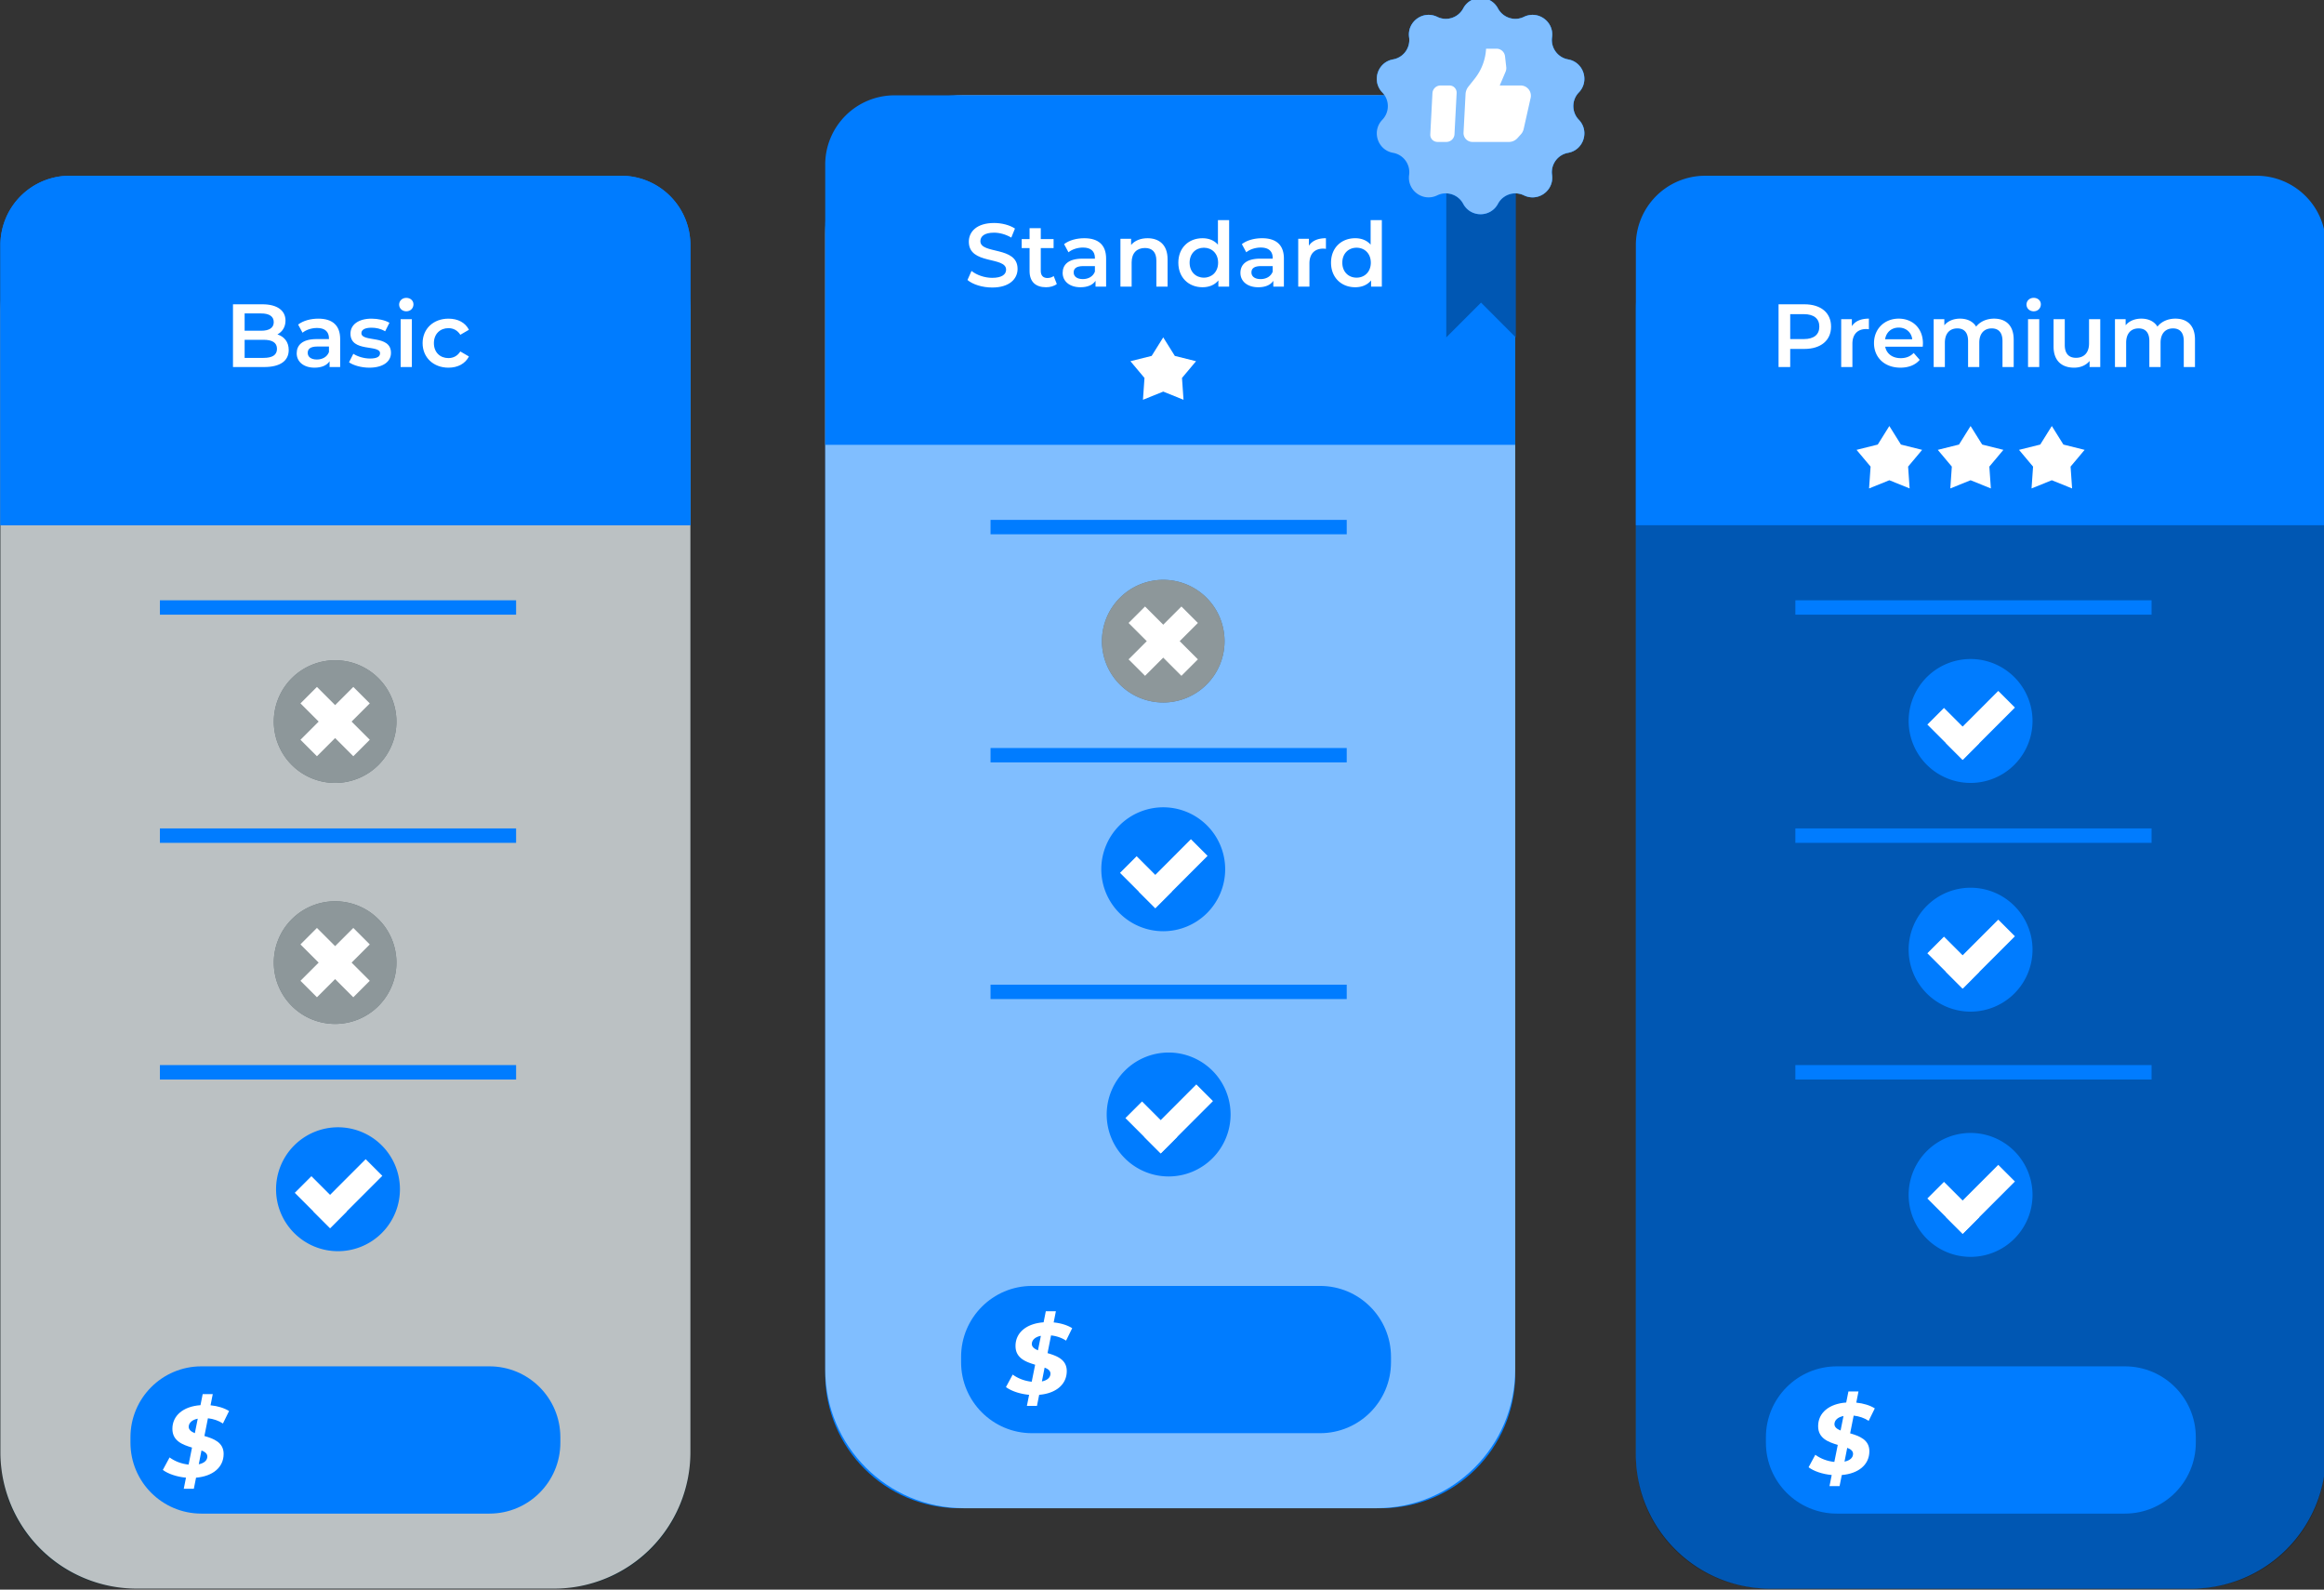 <svg xmlns="http://www.w3.org/2000/svg" xmlns:xlink="http://www.w3.org/1999/xlink" width="430.318" height="294.27" viewBox="0 0 113.855 77.859" xmlns:v="https://vecta.io/nano"><rect x="0" y="0" width="113.855" height="77.859" fill="#333333" stroke="none"/><style><![CDATA[.B{fill:#007cff}.C{fill:#fff}.D{opacity:.5}.E{fill:#1a2e35}]]></style><defs><clipPath id="A"><path d="M0 500h500V0H0z"/></clipPath><clipPath id="B"><path d="M315.607 418.512h95.763V222.469h-95.763z"/></clipPath><clipPath id="C"><path d="M0 500h500V0H0z"/></clipPath><clipPath id="D"><path d="M203.102 429.668h95.764v-196.04h-95.764z"/></clipPath><clipPath id="E"><path d="M241.505 362.442h17.018v-17.018h-17.018z"/></clipPath><clipPath id="F"><path d="M289.295 418.915h9.642v-22.834h-9.642z"/></clipPath><clipPath id="G"><path d="M279.654 443.173h28.806v-30.002h-28.806z"/></clipPath><clipPath id="H"><path d="M0 500h500V0H0z"/></clipPath><clipPath id="I"><path d="M88.63 418.512h95.763V222.469H88.63z"/></clipPath><clipPath id="J"><path d="M126.576 317.841h17.018v-17.018h-17.018z"/></clipPath><clipPath id="K"><path d="M126.576 351.284h17.018v-17.018h-17.018z"/></clipPath><path id="L" d="M347.948 398.684v-1.48a1.97 1.97 0 0 1-.36.038c-1.182 0-1.928-.697-1.928-2.053v-3.22h-1.555v6.64h1.48v-.969c.448.696 1.257 1.044 2.363 1.044"/><path id="M" d="M383.477 232.881h-39.978c-5.436 0-9.843 4.407-9.843 9.844v.745c0 5.436 4.407 9.844 9.843 9.844h39.978c5.436 0 9.843-4.408 9.843-9.844v-.745c0-5.437-4.407-9.844-9.843-9.844"/><path id="N" d="M370.658 342.86a8.6 8.6 0 0 0-8.597-8.597 8.6 8.6 0 0 0-8.596 8.597 8.6 8.6 0 0 0 8.596 8.597 8.6 8.6 0 0 0 8.597-8.597"/><path id="O" d="M350.787 383.785l1.609-2.573 2.944-.735-1.95-2.325.211-3.028-2.814 1.137-2.814-1.137.211 3.028-1.95 2.325 2.944.735z"/><path id="P" d="M240.531 405.204v.771h-1.604c-1.057 0-1.343-.398-1.343-.883 0-.559.472-.92 1.268-.92.759 0 1.418.348 1.679 1.032m1.555 1.816v-3.893h-1.468v.808c-.373-.571-1.094-.895-2.089-.895-1.517 0-2.475.833-2.475 1.99 0 1.107.747 1.977 2.761 1.977h1.716v.1c0 .908-.547 1.442-1.654 1.442-.746 0-1.517-.248-2.014-.658l-.61 1.131c.709.547 1.741.821 2.811.821 1.915 0 3.022-.908 3.022-2.823"/><path id="Q" d="M257.631 406.447c0 1.269-.858 2.077-1.978 2.077s-1.977-.808-1.977-2.077.858-2.077 1.977-2.077 1.978.808 1.978 2.077m1.53 5.907v-9.227h-1.493v.858c-.522-.635-1.293-.945-2.201-.945-1.927 0-3.357 1.343-3.357 3.407s1.43 3.395 3.357 3.395c.858 0 1.617-.286 2.139-.895v3.407z"/><path id="R" d="M258.524 353.933a8.51 8.51 0 0 0-8.509-8.509 8.51 8.51 0 0 0-8.509 8.509 8.51 8.51 0 0 0 8.509 8.509 8.51 8.51 0 0 0 8.509-8.509"/><path id="S" d="M296.468 441.727h0a2.73 2.73 0 0 1 3.605-1.171c1.966.955 4.203-.67 3.901-2.835-.202-1.455.782-2.81 2.229-3.067 2.152-.382 3.007-3.011 1.49-4.586-1.019-1.058-1.019-2.733 0-3.791 1.517-1.574.662-4.204-1.49-4.586-1.447-.257-2.431-1.612-2.229-3.067.302-2.166-1.935-3.791-3.901-2.834a2.73 2.73 0 0 1-3.605-1.172c-1.029-1.929-3.793-1.929-4.822 0-.692 1.297-2.284 1.814-3.606 1.172-1.966-.957-4.202.668-3.901 2.834a2.73 2.73 0 0 1-2.228 3.067c-2.152.382-3.007 3.012-1.49 4.586 1.019 1.058 1.019 2.733 0 3.791-1.517 1.575-.662 4.204 1.49 4.586a2.73 2.73 0 0 1 2.228 3.067c-.301 2.165 1.935 3.79 3.901 2.835 1.322-.643 2.914-.125 3.606 1.171 1.029 1.929 3.793 1.929 4.822 0"/><path id="T" d="M184.393 408.894v-38.878H88.63v38.878a9.62 9.62 0 0 0 9.621 9.616h76.521a9.62 9.62 0 0 0 9.621-9.616"/></defs><g transform="matrix(.353 0 0 -.353 -31.267 156.342)"><g clip-path="url(#A)"><path d="M392.741 222.47h-58.505c-10.289 0-18.629 8.34-18.629 18.628v158.786c0 10.288 8.34 18.628 18.629 18.628h58.505a18.63 18.63 0 0 0 18.628-18.628V241.098a18.63 18.63 0 0 0-18.628-18.628" class="B"/><g clip-path="url(#B)" opacity=".3"><path d="M392.949 418.512h-58.922c-10.174 0-18.42-8.247-18.42-18.42V240.889c0-10.172 8.246-18.419 18.42-18.419h58.922c10.173 0 18.42 8.247 18.42 18.419v159.203c0 10.173-8.247 18.42-18.42 18.42"/></g><path d="M411.37 408.894v-38.878h-95.763v38.878a9.62 9.62 0 0 0 9.621 9.616h76.521a9.62 9.62 0 0 0 9.621-9.616" class="B"/><g class="C"><path d="M341.07 397.577c0 1.095-.733 1.729-2.151 1.729h-1.891v-3.458h1.891c1.418 0 2.151.635 2.151 1.729m1.629 0c0-1.915-1.418-3.096-3.706-3.096h-1.965v-2.512h-1.616v8.705h3.581c2.288 0 3.706-1.169 3.706-3.097"/><use xlink:href="#L"/><path d="M350.199 395.824h3.768c-.124.958-.858 1.617-1.878 1.617-1.007 0-1.741-.647-1.89-1.617m5.223-1.032h-5.211c.187-.97.995-1.592 2.152-1.592.746 0 1.331.236 1.803.722l.833-.958c-.597-.709-1.529-1.082-2.674-1.082-2.226 0-3.668 1.43-3.668 3.407s1.455 3.395 3.432 3.395c1.94 0 3.358-1.355 3.358-3.432a6.65 6.65 0 0 0-.025-.46m12.623.982v-3.805h-1.555v3.606c0 1.181-.547 1.754-1.492 1.754-1.019 0-1.728-.672-1.728-1.99v-3.37h-1.555v3.606c0 1.181-.547 1.754-1.492 1.754-1.032 0-1.729-.672-1.729-1.99v-3.37h-1.554v6.64h1.48v-.845c.497.597 1.268.92 2.176.92.97 0 1.778-.36 2.239-1.107.534.684 1.43 1.107 2.486 1.107 1.605 0 2.724-.908 2.724-2.91m1.991 2.835h1.555v-6.641h-1.555zm-.212 2.028c0 .522.423.932.996.932s.994-.385.994-.895c0-.547-.41-.97-.994-.97-.573 0-.996.41-.996.933m10.235-2.028v-6.641h-1.48v.846c-.498-.609-1.281-.933-2.139-.933-1.704 0-2.86.933-2.86 2.935v3.793h1.554v-3.582c0-1.206.572-1.778 1.555-1.778 1.082 0 1.815.672 1.815 2.003v3.357zm13.146-2.835v-3.805h-1.555v3.606c0 1.181-.547 1.754-1.492 1.754-1.019 0-1.728-.672-1.728-1.99v-3.37h-1.555v3.606c0 1.181-.547 1.754-1.492 1.754-1.032 0-1.729-.672-1.729-1.99v-3.37H382.1v6.64h1.48v-.845c.497.597 1.268.92 2.176.92.97 0 1.778-.36 2.239-1.107.534.684 1.43 1.107 2.486 1.107 1.605 0 2.724-.908 2.724-2.91"/></g><use xlink:href="#M" class="B"/><path d="M345.751 241.169c0 .404-.321.656-.81.838l-.377-1.913c.754.153 1.187.544 1.187 1.075m-1.732 3.241l.405 2.011c-.796-.153-1.243-.586-1.257-1.117 0-.434.349-.685.852-.894m3.995-2.879c0-1.857-1.494-3.1-3.827-3.296l-.308-1.537h-1.397l.308 1.537c-1.328.126-2.501.544-3.213 1.076l.935 1.732c.741-.545 1.676-.894 2.641-.992l.475 2.361c-1.299.391-2.725.907-2.725 2.599 0 1.857 1.523 3.114 3.898 3.283l.307 1.536h1.397l-.307-1.551c.992-.097 1.9-.378 2.571-.796l-.852-1.732c-.601.404-1.328.643-2.082.727l-.489-2.459c1.285-.377 2.668-.88 2.668-2.488" class="C"/><path d="M337.744 294.112h49.434"/><path d="M387.178 293.112h-49.434v2h49.434z" class="B"/><path d="M337.744 326.952h49.434"/><path d="M387.178 325.952h-49.434v2h49.434z" class="B"/><path d="M337.744 358.604h49.434"/><g class="B"><path d="M387.178 357.604h-49.434v2h49.434z"/><use xlink:href="#N"/></g><g class="C"><path d="M368.215 344.72l-4.946-4.946-2.306-2.31-2.311 2.31 2.307 2.306 4.945 4.95z"/><path d="M363.269 339.774l-2.306-2.311-4.9 4.9 2.307 2.307 2.589-2.59z"/></g><path d="M370.658 311.126a8.6 8.6 0 0 0-8.597-8.597 8.6 8.6 0 0 0-8.596 8.597 8.6 8.6 0 0 0 8.596 8.597 8.6 8.6 0 0 0 8.597-8.597" class="B"/><g class="C"><path d="M368.215 312.985l-4.946-4.945-2.306-2.311-2.311 2.311 2.307 2.306 4.945 4.95z"/><path d="M363.269 308.04l-2.306-2.311-4.9 4.9 2.307 2.306 2.589-2.589z"/></g><path d="M370.658 277.1a8.6 8.6 0 0 0-8.597-8.597 8.6 8.6 0 0 0-8.596 8.597 8.6 8.6 0 0 0 8.596 8.597 8.6 8.6 0 0 0 8.597-8.597" class="B"/><g class="C"><path d="M368.215 278.96l-4.946-4.946-2.306-2.31-2.311 2.31 2.307 2.307 4.945 4.95z"/><path d="M363.269 274.014l-2.306-2.31-4.9 4.899 2.307 2.307 2.589-2.589z"/><use xlink:href="#O"/><path d="M362.062 383.785l1.609-2.573 2.944-.735-1.95-2.325.211-3.028-2.814 1.137-2.814-1.137.211 3.028-1.95 2.325 2.944.735zm11.274 0l1.608-2.573 2.945-.735-1.95-2.325.211-3.028-2.814 1.137-2.814-1.137.211 3.028-1.95 2.325 2.944.735z"/></g></g><g clip-path="url(#C)"><path d="M280.235 233.628H221.73c-10.289 0-18.629 8.34-18.629 18.628v158.786c0 10.288 8.34 18.628 18.629 18.628h58.505c10.288 0 18.628-8.34 18.628-18.628V252.256c0-10.288-8.34-18.628-18.628-18.628" class="B"/><g clip-path="url(#D)" class="D C"><path d="M279.613 429.669H222.35c-10.63 0-19.248-8.618-19.248-19.248v-157.54c0-10.633 8.62-19.253 19.253-19.253h57.258c10.633 0 19.252 8.62 19.252 19.253v157.535c0 10.633-8.619 19.253-19.252 19.253"/></g><path d="M298.865 420.052v-38.877h-95.763v38.877a9.62 9.62 0 0 0 9.621 9.616h76.521a9.62 9.62 0 0 0 9.621-9.616" class="B"/><g class="C"><path d="M222.846 404.047l.56 1.256c.696-.56 1.803-.958 2.873-.958 1.355 0 1.927.485 1.927 1.132 0 1.878-5.173.647-5.173 3.88 0 1.405 1.119 2.599 3.507 2.599 1.044 0 2.139-.274 2.897-.771l-.509-1.256c-.784.46-1.642.684-2.401.684-1.343 0-1.89-.523-1.89-1.181 0-1.853 5.161-.647 5.161-3.843 0-1.393-1.132-2.587-3.519-2.587-1.356 0-2.711.423-3.433 1.045m12.399-.559c-.373-.299-.933-.448-1.492-.448-1.455 0-2.289.771-2.289 2.239v3.196h-1.094v1.243h1.094v1.518h1.555v-1.518h1.778v-1.243h-1.778v-3.159c0-.647.323-.995.92-.995.324 0 .635.087.871.273z"/><use xlink:href="#P"/><path d="M250.617 406.932v-3.805h-1.555v3.606c0 1.181-.584 1.754-1.579 1.754-1.107 0-1.853-.672-1.853-2.002v-3.358h-1.555v6.64h1.48v-.857c.51.609 1.319.932 2.289.932 1.591 0 2.773-.908 2.773-2.91"/><use xlink:href="#Q"/><path d="M265.205 405.204v.771h-1.604c-1.057 0-1.343-.398-1.343-.883 0-.559.472-.92 1.268-.92.759 0 1.418.348 1.679 1.032m1.555 1.816v-3.893h-1.468v.808c-.373-.571-1.094-.895-2.089-.895-1.517 0-2.475.833-2.475 1.99 0 1.107.747 1.977 2.761 1.977h1.716v.1c0 .908-.547 1.442-1.654 1.442-.746 0-1.517-.248-2.014-.658l-.61 1.131c.709.547 1.741.821 2.811.821 1.915 0 3.022-.908 3.022-2.823m5.833 2.822v-1.48a1.97 1.97 0 0 1-.36.038c-1.182 0-1.928-.697-1.928-2.053v-3.22h-1.555v6.64h1.48v-.969c.448.696 1.257 1.044 2.363 1.044m6.23-3.395c0 1.269-.858 2.077-1.978 2.077s-1.977-.808-1.977-2.077.858-2.077 1.977-2.077 1.978.808 1.978 2.077m1.53 5.907v-9.227h-1.493v.858c-.522-.635-1.293-.945-2.201-.945-1.927 0-3.357 1.343-3.357 3.407s1.43 3.395 3.357 3.395c.858 0 1.617-.286 2.139-.895v3.407z"/></g><path d="M271.781 244.039h-39.978c-5.436 0-9.843 4.407-9.843 9.844v.745c0 5.436 4.407 9.844 9.843 9.844h39.978c5.436 0 9.843-4.408 9.843-9.844v-.745c0-5.437-4.407-9.844-9.843-9.844" class="B"/><path d="M226.047 305.271h49.434"/><path d="M275.481 304.271h-49.434v2h49.434z" class="B"/><path d="M226.047 338.11h49.434"/><path d="M275.481 337.11h-49.434v2h49.434z" class="B"/><path d="M226.047 369.763h49.434"/><g class="B"><path d="M275.481 368.763h-49.434v2h49.434zm-16.87-46.479a8.6 8.6 0 0 0-8.597-8.597 8.6 8.6 0 0 0-8.596 8.597 8.6 8.6 0 0 0 8.596 8.597 8.6 8.6 0 0 0 8.597-8.597"/></g><g class="C"><path d="M256.167 324.144l-4.945-4.946-2.307-2.31-2.31 2.31 2.306 2.306 4.946 4.95z"/><path d="M251.222 319.198l-2.307-2.311-4.899 4.9 2.307 2.307 2.588-2.59z"/></g><path d="M259.361 288.258a8.6 8.6 0 0 0-8.597-8.597 8.6 8.6 0 0 0-8.596 8.597 8.6 8.6 0 0 0 8.596 8.597 8.6 8.6 0 0 0 8.597-8.597" class="B"/><g class="C"><path d="M256.917 290.118l-4.946-4.945-2.306-2.311-2.31 2.311 2.306 2.306 4.945 4.95z"/><path d="M251.971 285.172l-2.307-2.311-4.899 4.9 2.307 2.306 2.589-2.589z"/></g><use xlink:href="#R" class="E"/><g clip-path="url(#E)" class="D C"><use xlink:href="#R"/></g><g class="C"><path d="M254.823 356.457l-7.333-7.333-2.285 2.285 7.333 7.333z"/><path d="M247.49 358.742l7.333-7.333-2.285-2.285-7.333 7.333z"/></g><g class="B"><path d="M289.3 418.912v-22.826l4.816 4.817v18.009z"/><path d="M298.933 418.912v-22.826l-4.817 4.817v18.009z"/></g><g clip-path="url(#F)" opacity=".3"><path d="M298.937 418.915v-22.833l-4.816 4.826-4.826-4.826v22.833z"/></g><g class="B"><use xlink:href="#S"/><use xlink:href="#S"/></g><g clip-path="url(#G)" class="D C"><use xlink:href="#S"/></g><g class="C"><path d="M289.731 431.035h-1.238a1.13 1.13 0 0 1-1.116-1.06l-.299-5.713c-.031-.585.42-1.06 1.004-1.06h1.238a1.13 1.13 0 0 1 1.115 1.06l.299 5.713c.031.585-.419 1.06-1.003 1.06m9.889 0h-2.905l.809 1.902c.088.207.121.431.096.648l-.171 1.5a1.19 1.19 0 0 1-1.182 1.054h-1.447a7.29 7.29 0 0 0-1.567-4.146l-.889-1.122a1.8 1.8 0 0 1-.391-1.019l-.28-5.344a1.23 1.23 0 0 1 1.239-1.306h5.069c.445 0 .877.196 1.184.537l.473.525c.187.208.316.46.378.732l.967 4.311c.09.4.002.819-.24 1.149a1.42 1.42 0 0 1-1.143.579m-49.606-34.949l1.609-2.573 2.944-.735-1.95-2.325.211-3.028-2.814 1.137-2.814-1.137.211 3.028-1.95 2.325 2.945.735zm-15.653-143.789c0 .404-.322.656-.811.838l-.376-1.914c.753.154 1.187.545 1.187 1.076m-1.732 3.24l.404 2.012c-.796-.153-1.243-.586-1.256-1.117 0-.434.349-.685.852-.895m3.995-2.878c0-1.857-1.494-3.1-3.828-3.296l-.307-1.537h-1.397l.307 1.537c-1.327.125-2.5.544-3.213 1.076l.936 1.732c.74-.545 1.676-.894 2.64-.992l.475 2.36c-1.298.392-2.724.908-2.724 2.6 0 1.857 1.523 3.114 3.898 3.283l.307 1.536h1.397l-.307-1.552c.992-.096 1.9-.377 2.57-.796l-.851-1.731c-.602.404-1.328.643-2.083.726l-.488-2.458c1.285-.378 2.668-.881 2.668-2.488"/></g></g><g clip-path="url(#H)"><path d="M165.764 222.47h-58.505c-10.288 0-18.629 8.34-18.629 18.628v158.786c0 10.288 8.341 18.628 18.629 18.628h58.505c10.289 0 18.629-8.34 18.629-18.628V241.098c0-10.288-8.34-18.628-18.629-18.628" class="E"/><g clip-path="url(#I)" opacity=".7" class="C"><path d="M165.476 418.512h-57.928c-10.447 0-18.917-8.47-18.917-18.917V241.387a18.92 18.92 0 0 1 18.917-18.917h57.928a18.92 18.92 0 0 1 18.917 18.917v158.208a18.92 18.92 0 0 1-18.917 18.917"/></g><g class="B"><use xlink:href="#T"/><use xlink:href="#T"/></g><g class="C"><path d="M127.015 394.493c0 .871-.659 1.256-1.878 1.256h-2.611v-2.512h2.611c1.219 0 1.878.385 1.878 1.256m-4.489 4.912v-2.4h2.288c1.119 0 1.753.398 1.753 1.194 0 .808-.634 1.206-1.753 1.206zm6.118-5.074c0-1.492-1.169-2.362-3.407-2.362h-4.328v8.705h4.079c2.089 0 3.209-.883 3.209-2.264 0-.895-.448-1.554-1.12-1.915.933-.298 1.567-1.032 1.567-2.164m5.584-.286v.771h-1.604c-1.057 0-1.343-.398-1.343-.883 0-.559.472-.92 1.268-.92.759 0 1.418.348 1.679 1.032m1.555 1.816v-3.893h-1.468v.808c-.373-.571-1.094-.895-2.089-.895-1.517 0-2.475.833-2.475 1.99 0 1.107.747 1.977 2.761 1.977h1.716v.1c0 .908-.547 1.442-1.654 1.442-.746 0-1.517-.248-2.014-.658l-.61 1.131c.709.547 1.741.821 2.811.821 1.915 0 3.022-.908 3.022-2.823m1.231-3.233l.597 1.181c.584-.385 1.48-.659 2.313-.659.983 0 1.393.274 1.393.734 0 1.268-4.104.075-4.104 2.723 0 1.256 1.132 2.077 2.922 2.077.883 0 1.891-.211 2.487-.572l-.596-1.181c-.635.373-1.269.497-1.903.497-.945 0-1.393-.311-1.393-.746 0-1.343 4.104-.149 4.104-2.748 0-1.244-1.144-2.052-3.009-2.052-1.107 0-2.214.323-2.811.746m7.164 5.981h1.555v-6.641h-1.555zm-.211 2.028c0 .522.422.932.995.932s.994-.385.994-.895c0-.547-.41-.97-.994-.97-.573 0-.995.41-.995.933m3.258-5.348c0 1.99 1.492 3.395 3.594 3.395 1.293 0 2.325-.535 2.835-1.542l-1.194-.696c-.398.634-.994.92-1.653.92-1.144 0-2.015-.796-2.015-2.077 0-1.293.871-2.077 2.015-2.077.659 0 1.255.286 1.653.921l1.194-.697c-.51-.995-1.542-1.554-2.835-1.554-2.102 0-3.594 1.417-3.594 3.407"/></g><path d="M143.594 309.333a8.51 8.51 0 0 0-8.509-8.509 8.51 8.51 0 0 0-8.509 8.509 8.51 8.51 0 0 0 8.509 8.509 8.51 8.51 0 0 0 8.509-8.509" class="E"/><g clip-path="url(#J)" class="D C"><path d="M143.594 309.333a8.51 8.51 0 0 0-8.509-8.509 8.51 8.51 0 0 0-8.509 8.509 8.51 8.51 0 0 0 8.509 8.509 8.51 8.51 0 0 0 8.509-8.509"/></g><g class="C"><path d="M139.894 311.856l-7.333-7.333-2.285 2.285 7.333 7.333z"/><path d="M132.561 314.141l7.333-7.333-2.285-2.285-7.333 7.333z"/></g><path d="M144.081 277.887a8.6 8.6 0 0 0-8.597-8.596c-4.748 0-8.596 3.848-8.596 8.596a8.6 8.6 0 0 0 8.596 8.597 8.6 8.6 0 0 0 8.597-8.597" class="B"/><g class="C"><path d="M141.637 279.747l-4.946-4.946-2.306-2.31-2.311 2.31 2.307 2.307 4.945 4.949z"/><path d="M136.692 274.801l-2.307-2.31-4.899 4.899 2.307 2.307 2.589-2.589z"/></g><path d="M156.501 232.881h-39.978c-5.436 0-9.843 4.407-9.843 9.844v.745c0 5.436 4.407 9.844 9.843 9.844h39.978c5.437 0 9.843-4.408 9.843-9.844v-.745c0-5.437-4.406-9.844-9.843-9.844" class="B"/><path d="M117.348 240.8c0 .404-.322.656-.811.838l-.376-1.914c.753.154 1.187.545 1.187 1.076m-1.732 3.24l.404 2.012c-.796-.153-1.242-.586-1.256-1.117 0-.434.349-.685.852-.895m3.995-2.878c0-1.857-1.494-3.1-3.828-3.296l-.307-1.537h-1.397l.308 1.537c-1.328.126-2.501.544-3.214 1.076l.936 1.732c.74-.545 1.676-.894 2.64-.992l.475 2.361c-1.298.391-2.724.907-2.724 2.599 0 1.857 1.523 3.114 3.898 3.283l.307 1.536h1.397l-.307-1.551c.992-.097 1.9-.378 2.57-.796l-.851-1.732c-.602.404-1.328.643-2.083.727l-.488-2.459c1.285-.378 2.668-.88 2.668-2.488" class="C"/><path d="M110.767 294.112h49.434"/><path d="M160.201 293.112h-49.434v2h49.434z" class="B"/><path d="M110.767 326.952h49.434"/><path d="M160.201 325.952h-49.434v2h49.434z" class="B"/><path d="M110.767 358.604h49.434"/><path d="M160.201 357.604h-49.434v2h49.434z" class="B"/><path d="M143.594 342.774a8.51 8.51 0 0 0-8.509-8.509 8.51 8.51 0 0 0-8.509 8.509 8.51 8.51 0 0 0 8.509 8.509 8.51 8.51 0 0 0 8.509-8.509" class="E"/><g clip-path="url(#K)" class="D C"><path d="M143.594 342.774a8.51 8.51 0 0 0-8.509-8.509 8.51 8.51 0 0 0-8.509 8.509 8.51 8.51 0 0 0 8.509 8.509 8.51 8.51 0 0 0 8.509-8.509"/></g><g class="C"><path d="M139.894 345.299l-7.333-7.333-2.285 2.285 7.333 7.333z"/><path d="M132.561 347.584l7.333-7.333-2.285-2.285-7.333 7.333z"/></g></g></g></svg>